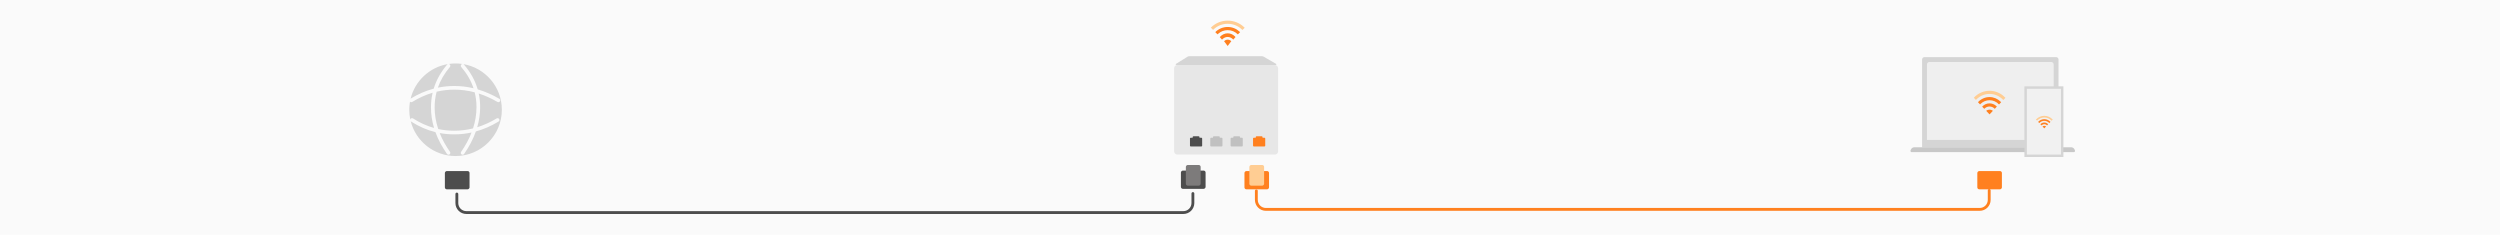 <?xml version="1.0" encoding="UTF-8"?>
<svg width="788px" height="74px" viewBox="0 0 788 74" version="1.1" xmlns="http://www.w3.org/2000/svg" xmlns:xlink="http://www.w3.org/1999/xlink">
    <title>tusi-luy</title>
    <g id="页面-1" stroke="none" stroke-width="1" fill="none" fill-rule="evenodd">
        <g id="8.3.1工作模式" transform="translate(-426, -328)">
            <g id="tusi-luy" transform="translate(426, 328)">
                <rect id="矩形" fill="#FAFAFA" x="0" y="0" width="788" height="74"></rect>
                <g id="编组-2" transform="translate(370.08, 2)">
                    <path d="M4.764,15.72 L27.712,15.72 C27.888,15.72 28.061,15.766 28.213,15.855 L32.132,18.123 C32.227,18.179 32.26,18.301 32.204,18.397 C32.169,18.458 32.103,18.496 32.031,18.496 L0.702,18.496 C0.592,18.496 0.502,18.407 0.502,18.296 C0.502,18.227 0.538,18.163 0.597,18.126 L4.237,15.87 C4.396,15.772 4.578,15.72 4.764,15.72 Z" id="矩形" fill="#D5D5D5"></path>
                    <rect id="矩形" fill="#E7E7E7" x="0" y="18.496" width="32.776" height="28.224" rx="1"></rect>
                    <g id="编组-12" transform="translate(5, 0)">
                        <g id="编组-39" transform="translate(1.92, 42.56) rotate(90) translate(-1.92, -42.56) translate(0.32, 40.64)" fill="#4D4D4D">
                            <rect id="矩形" x="0.457" y="7.21644966e-14" width="2.743" height="3.84" rx="0.224"></rect>
                            <rect id="矩形" x="2.56461519e-14" y="0.853" width="1.371" height="2.133" rx="0.224"></rect>
                        </g>
                        <g id="编组-39" transform="translate(8.32, 42.56) rotate(90) translate(-8.32, -42.56) translate(6.72, 40.64)" fill="#C0C0C0">
                            <rect id="矩形" x="0.457" y="7.21644966e-14" width="2.743" height="3.84" rx="0.224"></rect>
                            <rect id="矩形" x="2.56461519e-14" y="0.853" width="1.371" height="2.133" rx="0.224"></rect>
                        </g>
                        <g id="编组-39" transform="translate(14.72, 42.56) rotate(90) translate(-14.72, -42.56) translate(13.12, 40.64)" fill="#C0C0C0">
                            <rect id="矩形" x="0.457" y="7.21644966e-14" width="2.743" height="3.84" rx="0.224"></rect>
                            <rect id="矩形" x="2.56461519e-14" y="0.853" width="1.371" height="2.133" rx="0.224"></rect>
                        </g>
                        <g id="编组-39" transform="translate(21.8, 42.56) rotate(90) translate(-21.8, -42.56) translate(20.2, 40.64)" fill="#FF801F">
                            <rect id="矩形" x="0.457" y="7.21644966e-14" width="2.743" height="3.84" rx="0.224"></rect>
                            <rect id="矩形" x="2.56461519e-14" y="0.853" width="1.371" height="2.133" rx="0.224"></rect>
                        </g>
                        <g id="2-图标/usual/wifi-4" transform="translate(3.92, 0)" fill-rule="nonzero">
                            <g id="分组-6" transform="translate(2.656, 4.5)">
                                <g id="编组" transform="translate(1.4, 2)" fill="#FF801F">
                                    <path d="M3.906,4 C4.332,4 4.726,4.177 5.05,4.479 L3.907,6 L3.905,6 L2.765,4.477 C3.049,4.213 3.387,4.045 3.753,4.008 L3.906,4 Z M3.907,2 C4.775,2 5.593,2.365 6.227,3.009 L6.381,3.175 L5.674,3.986 C5.208,3.452 4.579,3.147 3.907,3.147 C3.296,3.147 2.721,3.398 2.272,3.844 L2.127,4 L1.415,3.195 C2.068,2.436 2.958,2 3.907,2 Z M3.907,0 C5.307,0 6.625,0.526 7.63,1.452 L7.827,1.642 L7.114,2.344 C6.273,1.489 5.129,1 3.907,1 C2.77,1 1.702,1.422 0.882,2.168 L0.71,2.332 L0,1.628 C1.026,0.593 2.42,0 3.907,0 Z" id="形状结合"></path>
                                </g>
                                <g id="编组" fill="#FFCD93">
                                    <path d="M5.317,0 C7.256,0 9.079,0.74 10.457,2.039 L10.671,2.248 L9.957,2.948 C8.742,1.71 7.087,1 5.317,1 C3.661,1 2.104,1.622 0.915,2.717 L0.709,2.916 L0,2.21 C1.398,0.805 3.294,0 5.317,0 Z" id="形状结合"></path>
                                </g>
                            </g>
                        </g>
                    </g>
                </g>
                <g id="编组-51" transform="translate(129, 20)" fill="#D5D5D5">
                    <path d="M17.01,0.199 C23.918,1.351 29.184,7.357 29.184,14.592 C29.184,22.651 22.651,29.184 14.592,29.184 C7.775,29.184 2.049,24.509 0.447,18.19 C0.482,18.234 0.526,18.273 0.576,18.305 C3.019,19.876 5.577,20.991 8.247,21.647 C9.087,23.959 10.303,26.252 11.894,28.525 C12.077,28.786 12.436,28.849 12.696,28.667 C12.957,28.484 13.02,28.125 12.838,27.864 C11.461,25.898 10.378,23.922 9.589,21.936 C11.08,22.215 12.603,22.353 14.16,22.353 C16.014,22.353 17.841,22.157 19.639,21.763 C18.846,23.801 17.748,25.836 16.344,27.867 C16.163,28.129 16.229,28.488 16.49,28.669 C16.752,28.849 17.111,28.784 17.292,28.522 C18.917,26.171 20.151,23.806 20.992,21.427 C23.429,20.756 25.813,19.718 28.143,18.314 C28.415,18.149 28.503,17.795 28.339,17.523 C28.175,17.25 27.821,17.163 27.548,17.327 C25.543,18.536 23.5,19.461 21.42,20.104 C22.033,18 22.34,15.887 22.34,13.765 C22.34,12.288 22.192,10.857 21.895,9.472 C23.883,10.109 25.853,10.996 27.802,12.135 C28.077,12.295 28.43,12.202 28.59,11.928 C28.751,11.653 28.658,11.3 28.383,11.14 C26.141,9.831 23.869,8.84 21.566,8.167 C20.76,5.37 19.321,2.768 17.255,0.366 C17.208,0.313 17.155,0.27 17.096,0.237 Z M14.187,8.256 C16.357,8.256 18.503,8.537 20.626,9.101 C21.001,10.598 21.188,12.152 21.188,13.765 C21.188,16.007 20.826,18.242 20.1,20.471 C18.153,20.959 16.174,21.201 14.16,21.201 C12.439,21.201 10.762,21.024 9.128,20.669 C8.372,18.41 7.996,16.139 7.996,13.854 C7.996,12.139 8.207,10.487 8.632,8.896 C10.446,8.469 12.297,8.256 14.187,8.256 Z M7.36,9.235 C7.016,10.725 6.844,12.265 6.844,13.854 C6.844,16.032 7.167,18.195 7.814,20.341 C5.523,19.701 3.318,18.699 1.199,17.336 C0.931,17.164 0.575,17.241 0.403,17.509 C0.367,17.564 0.342,17.623 0.327,17.684 C0.113,16.688 -3.57047725e-13,15.653 -3.57047725e-13,14.592 C-3.57047725e-13,13.719 0.077,12.864 0.224,12.033 C0.407,12.228 0.706,12.273 0.942,12.127 C2.959,10.884 5.028,9.94 7.149,9.296 Z M12.172,0.2 C12.079,0.233 11.994,0.29 11.927,0.37 C9.936,2.719 8.528,5.244 7.707,7.941 C5.177,8.609 2.72,9.678 0.338,11.147 L0.422,11.094 C1.798,5.503 6.396,1.179 12.135,0.206 Z M14.592,9.76996262e-14 C15.343,9.76996262e-14 16.08,0.057 16.801,0.166 C16.673,0.17 16.546,0.216 16.442,0.305 C16.201,0.513 16.174,0.877 16.381,1.118 C18.174,3.201 19.464,5.433 20.253,7.819 C18.253,7.343 16.231,7.104 14.187,7.104 C12.432,7.104 10.709,7.28 9.018,7.631 C9.814,5.326 11.076,3.155 12.806,1.114 C13.011,0.872 12.981,0.508 12.739,0.303 C12.635,0.215 12.509,0.17 12.383,0.166 C13.103,0.057 13.841,9.76996262e-14 14.592,9.76996262e-14 Z" id="形状结合"></path>
                </g>
                <g id="编组-50" transform="translate(260, 59.5) scale(-1, 1) translate(-260, -59.5) translate(140, 52)">
                    <g id="编组-3" transform="translate(-0, -0)">
                        <rect id="矩形" fill="#4D4D4D" x="-1.98951966e-13" y="1.767" width="7.776" height="5.755" rx="0.608"></rect>
                        <rect id="矩形" fill="#7D7B7B" x="1.555" y="-2.70894418e-14" width="4.665" height="6.523" rx="0.608"></rect>
                    </g>
                    <g id="编组-3" transform="translate(232, 1)" fill="#4D4D4D">
                        <rect id="矩形" x="0" y="0.918" width="7.776" height="5.755" rx="0.608"></rect>
                    </g>
                    <path d="M4,9 L4,12 C4,13.657 5.343,15 7,15 L233,15 C234.657,15 236,13.657 236,12 L236,9.158 L236,9.158" id="路径-2" stroke="#4D4D4D" stroke-width="0.9" stroke-linecap="round"></path>
                </g>
                <g id="编组-50" transform="translate(511.626, 59) scale(-1, 1) translate(-511.626, -59) translate(392.252, 52)">
                    <g id="编组-3" transform="translate(0, 1)" fill="#FF801F">
                        <rect id="矩形" x="0" y="0.918" width="7.748" height="5.755" rx="0.608"></rect>
                    </g>
                    <g id="编组-3" transform="translate(231, -0)">
                        <rect id="矩形" fill="#FF801F" x="8.30446822e-14" y="1.918" width="7.748" height="5.755" rx="0.608"></rect>
                        <rect id="矩形" fill="#FFCD93" x="1.55" y="-2.70894418e-14" width="4.649" height="6.523" rx="0.608"></rect>
                    </g>
                    <path d="M4,8 L4,11 C4,12.657 5.343,14 7,14 L232,14 C233.657,14 235,12.657 235,11 L235,8.158 L235,8.158" id="路径-2" stroke="#FF801F" stroke-width="0.9" stroke-linecap="round"></path>
                </g>
                <g id="编组-11" transform="translate(602, 18)">
                    <path d="M4.608,0 L46.08,0 C46.504,3.68933445e-15 46.848,0.344 46.848,0.768 L46.848,28.416 L46.848,28.416 L3.84,28.416 L3.84,0.768 C3.84,0.344 4.184,-2.80866391e-15 4.608,0 Z" id="矩形" fill="#D5D5D5"></path>
                    <path d="M6.144,1.536 L44.544,1.536 C44.968,1.536 45.312,1.88 45.312,2.304 L45.312,26.112 L45.312,26.112 L5.376,26.112 L5.376,2.304 C5.376,1.88 5.72,1.536 6.144,1.536 Z" id="矩形" fill="#EFEFEF"></path>
                    <g id="2-图标/usual/wifi-4" transform="translate(17.664, 6.144)" fill-rule="nonzero">
                        <g id="分组-6" transform="translate(2.409, 4.33)">
                            <g id="编组" transform="translate(1.314, 2.021)" fill="#FF801F">
                                <path d="M3.713,4.068 C4.11,4.068 4.478,4.2 4.781,4.424 L3.715,5.556 L3.713,5.556 L2.648,4.423 C2.905,4.233 3.209,4.109 3.538,4.077 L3.713,4.068 Z M3.713,2.084 C4.524,2.084 5.289,2.399 5.88,2.956 L6.024,3.101 L5.364,3.802 C4.929,3.34 4.341,3.076 3.713,3.076 C3.143,3.076 2.606,3.294 2.187,3.68 L2.051,3.814 L1.387,3.117 C1.996,2.461 2.827,2.084 3.713,2.084 Z M3.713,0.099 C5.021,0.099 6.252,0.621 7.191,1.54 L7.374,1.729 L6.709,2.425 C5.924,1.577 4.855,1.091 3.713,1.091 C2.652,1.091 1.655,1.511 0.889,2.25 L0.728,2.413 L0.065,1.715 C1.023,0.688 2.325,0.099 3.713,0.099 Z" id="形状结合"></path>
                            </g>
                            <g id="编组" fill="#FFCD93">
                                <path d="M5.037,0.135 C6.848,0.135 8.55,0.87 9.838,2.158 L10.037,2.366 L9.371,3.061 C8.236,1.832 6.69,1.128 5.037,1.128 C3.49,1.128 2.037,1.744 0.926,2.832 L0.734,3.028 L0.072,2.329 C1.377,0.934 3.148,0.135 5.037,0.135 Z" id="形状结合"></path>
                            </g>
                        </g>
                    </g>
                    <path d="M1.408,28.416 L50.816,28.416 C51.311,28.416 51.754,28.722 51.931,29.184 L52.025,29.431 C52.101,29.629 52.001,29.851 51.803,29.927 C51.76,29.943 51.713,29.952 51.666,29.952 L0.558,29.952 C0.346,29.952 0.174,29.78 0.174,29.568 C0.174,29.521 0.182,29.475 0.199,29.431 L0.293,29.184 C0.47,28.722 0.913,28.416 1.408,28.416 Z" id="矩形" fill="#C8C8C8"></path>
                    <rect id="矩形" fill="#D5D5D5" x="36.096" y="9.216" width="12.288" height="22.272"></rect>
                    <rect id="矩形" fill="#F1F1F1" x="36.864" y="9.984" width="10.752" height="20.736"></rect>
                    <g id="2-图标/usual/wifi-4" transform="translate(38.4, 16.128)" fill-rule="nonzero">
                        <g id="分组-6" transform="translate(1.282, 2.304)">
                            <g id="编组" transform="translate(0.699, 1.075)" fill="#FF801F">
                                <path d="M1.976,2.165 C2.187,2.165 2.383,2.235 2.544,2.354 L1.977,2.956 L1.973,2.956 L1.408,2.354 C1.538,2.258 1.691,2.193 1.856,2.172 L1.976,2.165 Z M1.976,1.109 C2.407,1.109 2.814,1.277 3.129,1.573 L3.206,1.65 L2.854,2.023 C2.623,1.777 2.31,1.637 1.976,1.637 C1.673,1.637 1.387,1.753 1.164,1.958 L1.092,2.03 L0.738,1.659 C1.062,1.309 1.505,1.109 1.976,1.109 Z M1.976,0.053 C2.672,0.053 3.327,0.331 3.826,0.819 L3.924,0.92 L3.57,1.29 C3.152,0.839 2.584,0.581 1.976,0.581 C1.411,0.581 0.881,0.804 0.473,1.197 L0.388,1.284 L0.035,0.913 C0.544,0.366 1.237,0.053 1.976,0.053 Z" id="形状结合"></path>
                            </g>
                            <g id="编组" fill="#FFCD93">
                                <path d="M2.68,0.072 C3.644,0.072 4.55,0.463 5.235,1.148 L5.341,1.259 L4.986,1.629 C4.383,0.975 3.56,0.6 2.68,0.6 C1.857,0.6 1.084,0.928 0.493,1.507 L0.39,1.611 L0.038,1.239 C0.733,0.497 1.675,0.072 2.68,0.072 Z" id="形状结合"></path>
                            </g>
                        </g>
                    </g>
                </g>
            </g>
        </g>
    </g>
</svg>